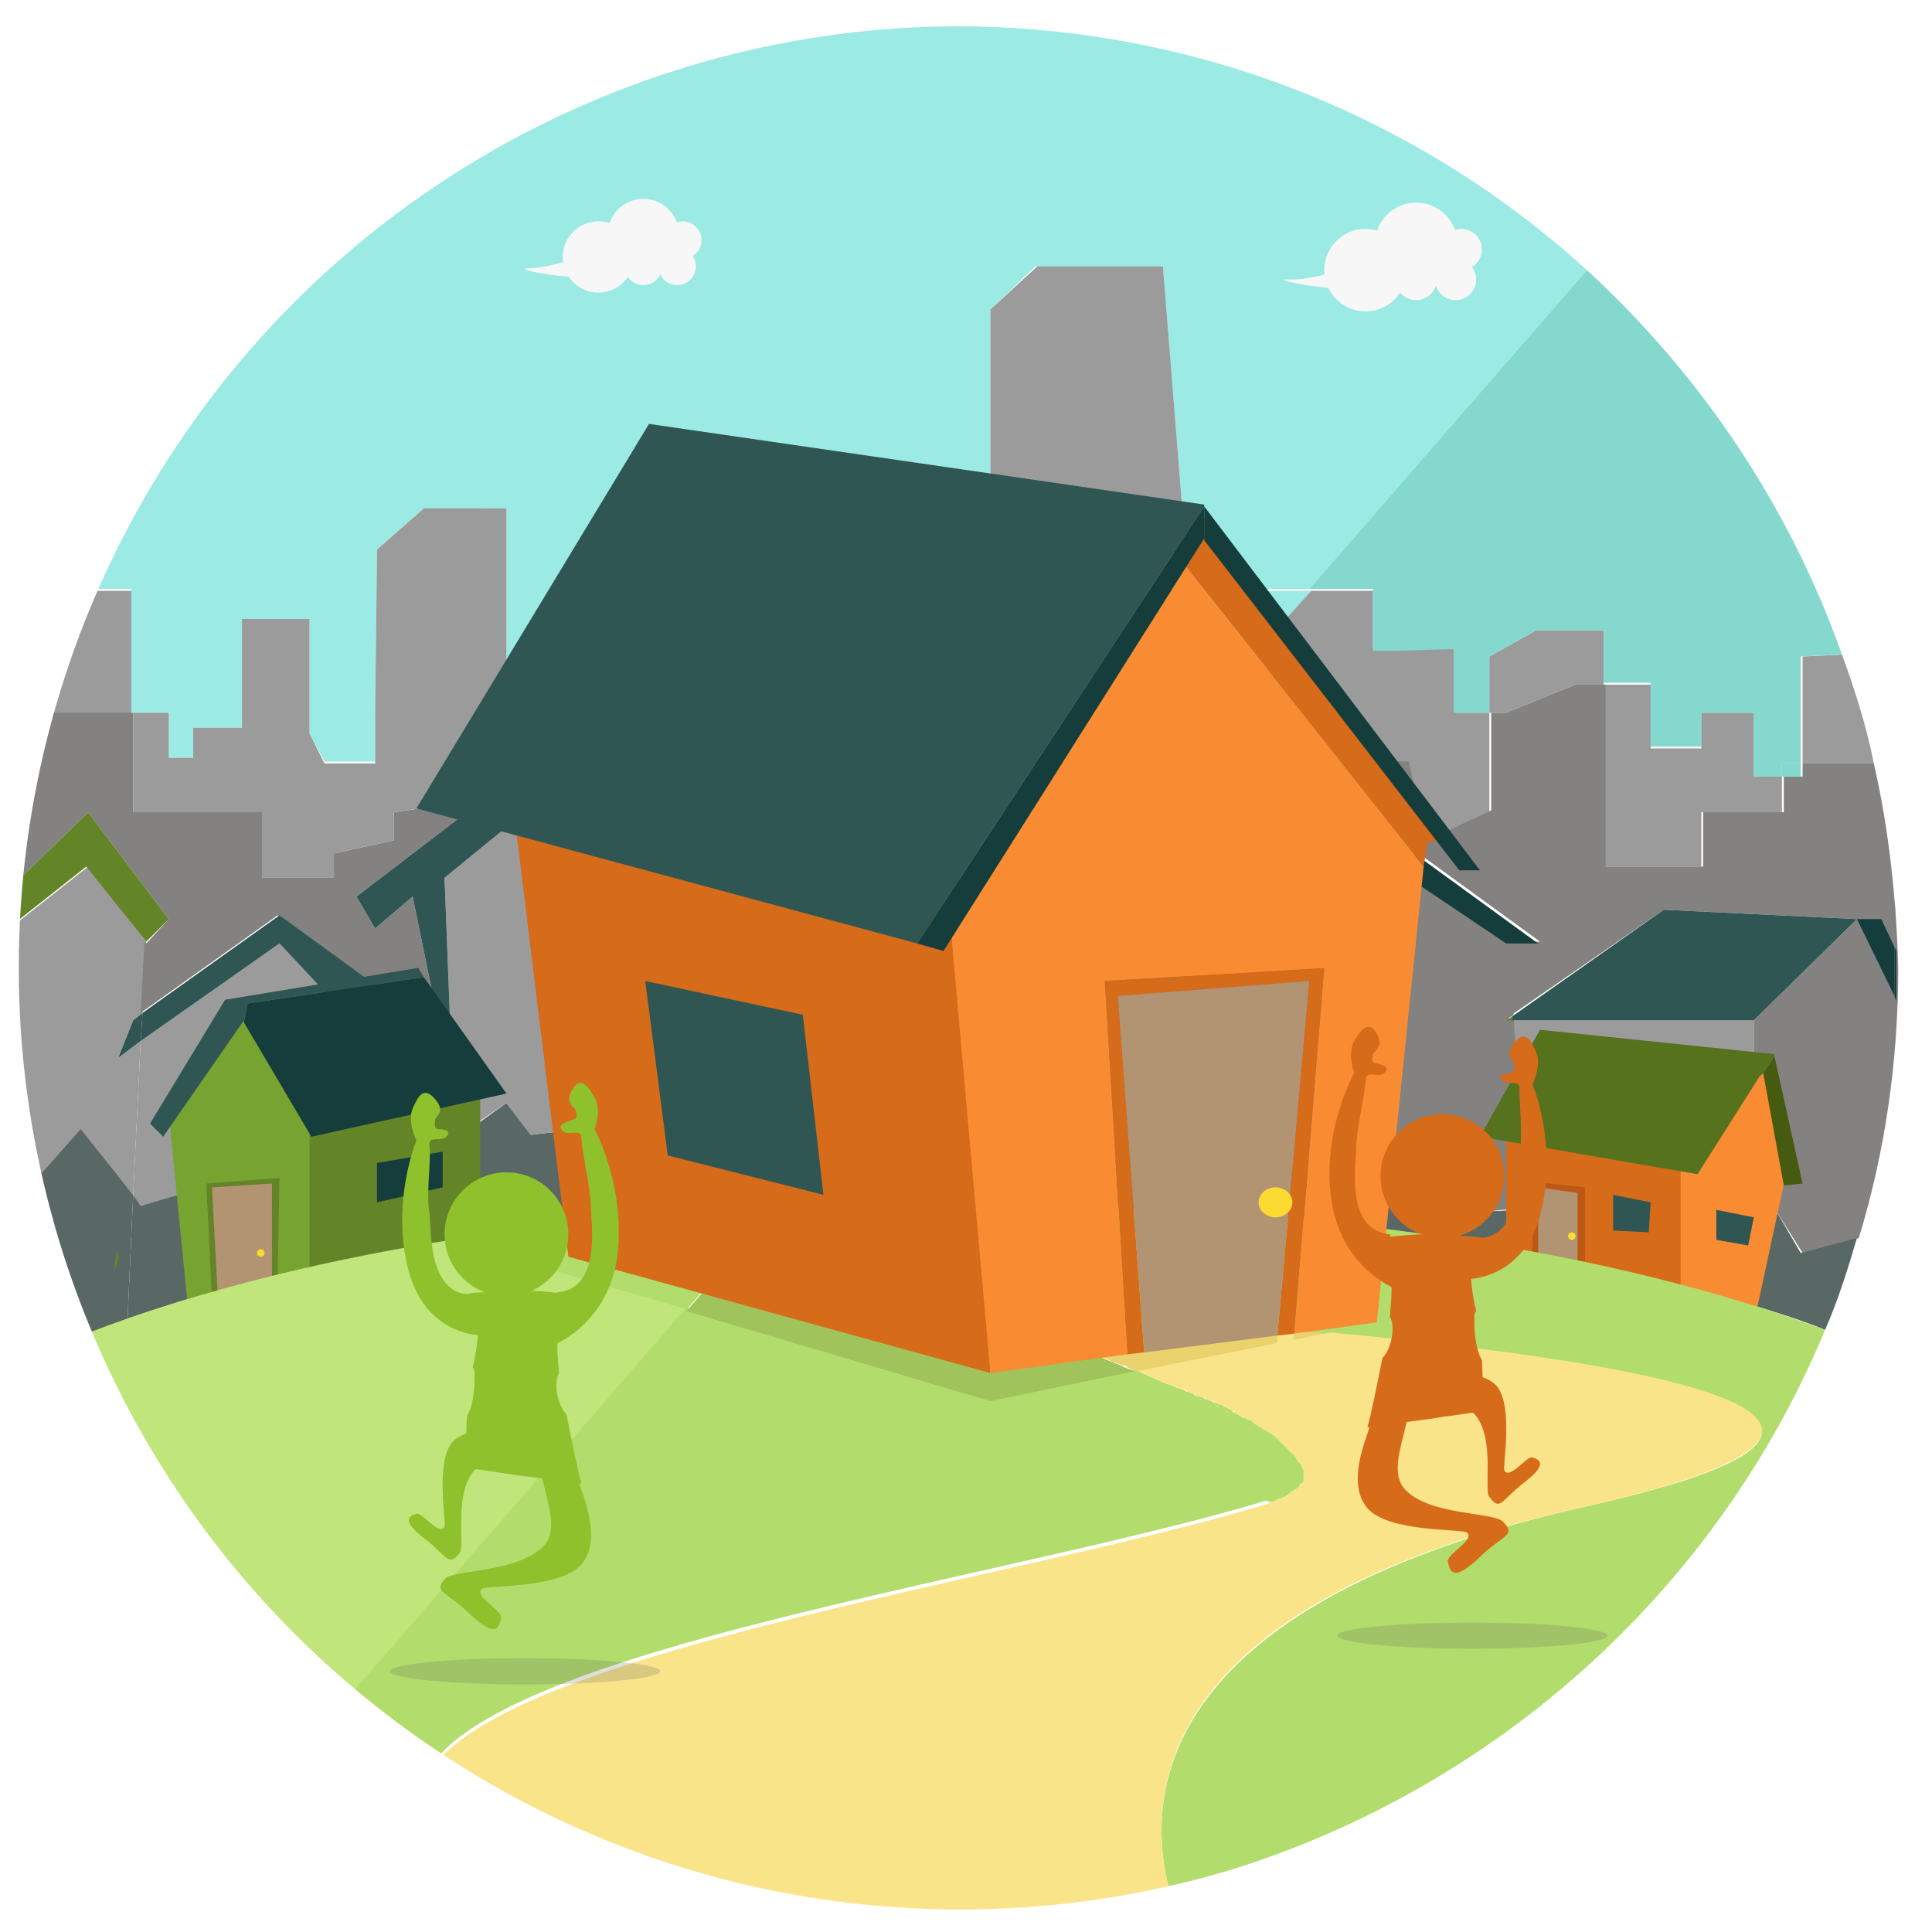 <?xml version="1.0" encoding="utf-8"?>
<!-- Generator: Adobe Illustrator 19.1.0, SVG Export Plug-In . SVG Version: 6.00 Build 0)  -->
<svg version="1.1" id="Layer_1" xmlns:sketch="http://www.bohemiancoding.com/sketch/ns"
	 xmlns="http://www.w3.org/2000/svg" xmlns:xlink="http://www.w3.org/1999/xlink" x="0px" y="0px" viewBox="-20 21 103 103"
	 style="enable-background:new -20 21 103 103;" xml:space="preserve">
<style type="text/css">
	.st0{clip-path:url(#SVGID_2_);}
	.st1{fill:#5A6865;}
	.st2{fill:#B5B5B5;}
	.st3{fill:#9B9B9B;}
	.st4{fill:#9BEAE3;}
	.st5{fill:#848280;}
	.st6{fill:#84D8CE;}
	.st7{fill:#8C9997;}
	.st8{fill:#648428;}
	.st9{fill:#305653;}
	.st10{fill:#143D3C;}
	.st11{clip-path:url(#SVGID_2_);fill:#77A331;}
	.st12{clip-path:url(#SVGID_2_);fill:#648428;}
	.st13{clip-path:url(#SVGID_2_);fill:#B29372;}
	.st14{clip-path:url(#SVGID_2_);fill:#143D3C;}
	.st15{clip-path:url(#SVGID_2_);fill:#C0E57A;}
	.st16{clip-path:url(#SVGID_2_);fill:#D66B1A;}
	.st17{clip-path:url(#SVGID_2_);fill:#F98C32;}
	.st18{clip-path:url(#SVGID_2_);fill:#305653;}
	.st19{fill:none;}
	.st20{fill:#475B10;}
	.st21{fill:#57721D;}
	.st22{clip-path:url(#SVGID_2_);fill:#BC5815;}
	.st23{clip-path:url(#SVGID_2_);fill:#FBDA32;}
	.st24{fill:#B2DD6C;}
	.st25{fill:#F9E48A;}
	.st26{fill:#F7F7F7;}
	.st27{clip-path:url(#SVGID_2_);fill:#F7A669;}
	.st28{clip-path:url(#SVGID_2_);fill:#DBB826;}
	.st29{fill:#A0C45B;}
	.st30{fill:#EAD26C;}
	.st31{fill:#D66B1A;}
	.st32{fill:#F98C32;}
	.st33{fill:#B29372;}
	.st34{fill:#8EC12B;}
	.st35{opacity:0.2;clip-path:url(#SVGID_2_);fill:#5B5B5B;}
</style>
<title>Slice 1</title>
<desc>Created with Sketch.</desc>
<g>
	<defs>
		<circle id="SVGID_1_" cx="31.2" cy="72.6" r="50.2"/>
	</defs>
	<clipPath id="SVGID_2_">
		<use xlink:href="#SVGID_1_"  style="overflow:visible;"/>
	</clipPath>
	<g class="st0">
		<path class="st1" d="M-10.5,84.7l-2,0.5l-0.4-0.5l-0.3,6.6c3.5-1.2,7.6-2.4,12.6-3.4l-0.3-2.5L-10.5,84.7z"/>
		<path class="st1" d="M11.8,81.1l-3.5,0.4L7,79.8l-2.5,1.8l-0.2,0.3L5,86.9c4.8-0.7,10.2-1.3,16.4-1.6l3-3.5L11.8,81.1z"/>
		<path class="st2" d="M1.8,85.6l-2.7-0.2l0.3,2.5c1.7-0.3,3.6-0.7,5.6-1l-0.6-5.2L1.8,85.6z"/>
		<path class="st1" d="M-15.7,81.1l-2.3,2.6c0.7,2.9,1.5,5.7,2.7,8.4c0.7-0.3,1.4-0.5,2.1-0.8l0.3-6.6L-15.7,81.1z"/>
		<path class="st3" d="M-12.9,52.5H-15c-0.9,2.1-1.7,4.3-2.3,6.6h4.4V52.5z"/>
		<polygon class="st4" points="46,52.5 47.2,55.5 49.9,52.5 		"/>
		<path class="st3" d="M-12.9,84.7l0.4-8.2l-1.2,0.9l0.8-2l0.5-0.4l0.2-3.8l-3.1-4l-3.8,3c0,0.8-0.1,1.6-0.1,2.5
			c0,3.8,0.4,7.5,1.2,11.1l2.3-2.6L-12.9,84.7z"/>
		<polygon class="st3" points="-2.2,74.4 -5.1,71.3 -12.5,76.5 -12.9,84.7 -12.5,85.3 -10.5,84.7 -0.8,85.4 -2,74.3 		"/>
		<polygon class="st3" points="9.2,63.3 3.7,67.8 4.1,78.2 3.9,77.5 4.4,81.8 4.5,81.5 7,79.8 8.3,81.5 11.8,81.1 24.4,81.9 
			41.8,61.8 9.2,63.2 		"/>
		<path class="st5" d="M-11,70l-1.2,1.3l-0.1-0.1l-0.2,3.8l7.3-5.2L0,73.5L-2,74.3l1.2,11.1l2.7,0.2l2.5-3.8l-0.5-4.3l-0.2-0.4
			L2,68.8l-2,1.7L-1,68.8l6.8-5.2L1,64.3v1.5l-3.2,0.7v1.3H-6v-3.5h-6.9V59h-4.4c-0.8,2.9-1.4,5.8-1.7,8.9l3.7-3.6L-11,70z"/>
		<path class="st4" d="M-12.9,59h1.9v2.4h1.3v-1.6h2.6v-2.4V54h3.6v6.1l0.8,1.5H0V59l0.1-8.7l2.5-2.2H7v13.6l1.4-0.1l0.8-0.6v0.6
			l6.9-0.6l14.1-9.1l2.6-3.7V37.5l2.4-2.3H42L43.5,54l2.7,2.6l1-1.2l-1.2-3h3.8l14.8-17c-8.9-8.1-20.7-13-33.7-13
			c-20.5,0-38.2,12.3-46,30h2.1V59z"/>
		<polygon class="st3" points="7,61.7 7,48.1 2.6,48.1 0.1,50.3 0,59 0,61.7 -2.7,61.7 -3.5,60.1 -3.5,54 -7.1,54 -7.1,57.5 
			-7.1,59.8 -9.7,59.8 -9.7,61.4 -11,61.4 -11,59 -12.9,59 -12.9,64.3 -6,64.3 -6,67.8 -2.2,67.8 -2.2,66.5 1,65.8 1,64.3 5.8,63.6 
			8.4,61.5 		"/>
		<polygon class="st3" points="43.5,54 42,35.2 35.3,35.2 32.8,37.5 32.8,48.1 30.2,51.8 16.1,60.9 9.2,61.5 9.2,63.2 41.8,61.8 
			46.2,56.7 		"/>
		<polygon class="st3" points="61.9,54.6 59.4,56 59.4,59 60.3,59 64,57.5 65.5,57.5 65.5,54.6 		"/>
		<polygon class="st6" points="47.2,55.5 46.2,56.7 48.6,59 		"/>
		<polygon class="st3" points="57.6,55.5 54.4,55.6 53.2,55.6 53.2,52.5 49.9,52.5 47.2,55.5 48.6,59 46.2,56.7 41.8,61.8 
			50.5,61.4 55.1,61.7 56.1,65.9 59.4,64.3 59.4,59 57.6,59 		"/>
		<path class="st3" d="M76.1,61.7h3.8c-0.4-2-1-3.9-1.7-5.8L76.1,56V61.7z"/>
		<path class="st6" d="M53.2,52.5v3.2h1.2l3.1-0.1V59h1.9v-3l2.5-1.4h3.6v2.8H68v3.4h2.7V59h2.8v3.4H75v-0.7h1V56l2.2-0.1
			c-2.8-7.9-7.5-14.9-13.6-20.5l-14.8,17H53.2z"/>
		<polygon class="st3" points="73.5,59 70.7,59 70.7,60.9 68,60.9 68,57.5 65.5,57.5 65.5,67.2 70.7,67.2 70.7,64.3 75,64.3 
			75,62.4 73.5,62.4 		"/>
		<polygon class="st3" points="72.5,87.9 73.5,86.6 73.5,75.4 60.6,75.4 61.2,85.4 62,85.4 		"/>
		<path class="st5" d="M79.9,61.7h-3.8v0.7h-1v1.9h-4.3v2.9h-5.2v-9.7H64L60.3,59h-0.8v5.2l-3.4,1.6l-1-4.2l-4.6-0.2l-8.8,0.4
			L24.4,81.9l24.7,1.5l3.6,0.4l3.7-1.1l2.6,2.9l2.3-0.2l-0.6-10.1h-0.3l0.3-0.2l-0.2-3.9h-0.1l-5.2-3.5l0.3-1.3l6.6,4.8h-1.7
			l0.2,3.9l8.1-5.6L79,70l-5.5,5.4v11.2l1.1-1.2l1.5,2.4l3-0.8c1.4-4.6,2.1-9.4,2.1-14.4C81.1,68.9,80.7,65.2,79.9,61.7z"/>
		<rect x="75" y="61.7" class="st6" width="1" height="0.7"/>
		<path class="st7" d="M72.5,87.9L62,85.4l-0.8,0.1l0.1,2.2c4.7,0.9,8.7,1.9,12.2,3v-4L72.5,87.9z"/>
		<path class="st1" d="M74.6,85.4l-1.1,1.2v4c1.3,0.4,2.6,0.8,3.8,1.3c0.7-1.6,1.2-3.2,1.7-4.9l-3,0.8L74.6,85.4z"/>
		<path class="st1" d="M58.9,85.6l-2.6-2.9l-3.7,1.1l-3.6-0.4l-24.7-1.5l-3,3.5c3-0.1,6.2-0.2,9.6-0.2c12.3,0,22.3,1,30.4,2.5
			l-0.1-2.2L58.9,85.6z"/>
		<path class="st8" d="M-21.1,70l0.5,1.3l1.5-1.1c0-0.8,0.1-1.5,0.2-2.3L-21.1,70z"/>
		<path class="st8" d="M-12.2,71.2l0.1-1.4L-12.2,71.2L-12.2,71.2L-11,70l-4.3-5.7l-3.7,3.6c-0.1,0.7-0.1,1.5-0.2,2.3l3.8-3
			L-12.2,71.2z"/>
		<polygon class="st9" points="-12.9,75.4 -13.7,77.4 -12.5,76.5 -12.4,75 		"/>
		<polygon class="st9" points="-2.2,74.4 -2,74.3 -2.2,73.3 -2,74.3 0,73.5 -5.1,69.8 -12.4,75 -12.5,76.5 -5.1,71.3 		"/>
		<polygon class="st9" points="3.7,67.8 9.2,63.3 9.2,63.2 7.4,63.3 5.8,63.6 -1,68.8 0,70.5 2,68.8 3.7,77.1 3.9,77.5 2.6,67.4 
			3.9,77.5 4.1,78.2 		"/>
		<polygon class="st8" points="9.2,60.9 8.4,61.5 9.2,61.5 		"/>
		<polygon class="st8" points="9.2,63.2 9.2,61.5 8.4,61.5 5.8,63.6 7.4,63.3 		"/>
		<polygon class="st10" points="55.4,66.5 55.1,67.8 60.3,71.3 60.3,71.3 60.3,70 60.3,71.3 62,71.3 		"/>
		<polygon class="st9" points="73.5,71.9 73.5,75.4 79,70 68.7,69.5 60.6,75.2 60.6,75.4 73.5,75.4 		"/>
		<polygon class="st8" points="60.3,75.4 60.6,75.4 60.6,75.2 		"/>
	</g>
	<g class="st0">
		<g>
			<path class="st8" d="M-13.8,87.7c0,0.3-0.1,0.6-0.1,1C-13.7,88.4-13.6,87.9-13.8,87.7z"/>
		</g>
	</g>
	<polygon class="st11" points="-11,80.4 -10,90.5 -2.7,90.5 -2.7,79.3 -7,75.4 	"/>
	<polygon class="st12" points="-8.7,90.2 -9,84.1 -5.1,83.8 -5.2,89.2 	"/>
	<polygon class="st12" points="-3.5,90.5 5.6,87.7 5.6,79.1 -3.5,80.9 	"/>
	<polygon class="st13" points="-8.4,89.9 -8.7,84.3 -5.5,84.1 -5.5,89.2 	"/>
	<polygon class="st14" points="0.1,83 0.1,85.1 3.6,84.3 3.6,82.4 	"/>
	<path class="st15" d="M-1.1,111.3l22.4-25.9c-17.2,0.8-28.9,3.7-36.7,6.7C-12.2,99.6-7.2,106.2-1.1,111.3z"/>
	<polygon class="st16" points="60.3,81.5 60.3,87.9 70.1,90.1 70.7,81.1 	"/>
	<polygon class="st17" points="75.3,83.2 73.6,91.1 69.6,90 69.6,82.4 74,78.2 	"/>
	<polygon class="st18" points="66,84.7 66,86.6 67.9,86.7 68,85.1 	"/>
	<g class="st0">
		<polygon class="st19" points="74,78.2 73.8,78.4 74,78.2 		"/>
		<polygon class="st20" points="75.1,84.2 76.1,84.1 74.6,77.3 74,78.2 		"/>
		<polygon class="st21" points="74,78.2 74.6,77.3 74.6,77.2 62.1,75.9 58.9,81.6 70.5,83.6 73.8,78.4 73.8,78.4 73.8,78.4 74,78.2 
					"/>
	</g>
	<polyline class="st22" points="61.7,87.9 61.7,84 64.5,84.3 64.5,88.7 	"/>
	<polyline class="st13" points="62,87.9 62,84.3 64.1,84.6 64.1,89.2 	"/>
	<ellipse class="st23" cx="63.8" cy="86.9" rx="0.2" ry="0.2"/>
	<g class="st0">
		<path class="st24" d="M77.3,91.9c-9.4-3.5-24.2-6.7-46.4-6.7c-3.4,0-6.6,0.1-9.6,0.2l-2.2,2.6c0.2,0,0.5,0.1,0.8,0.2l17.1,3
			c0,0,59.3,3,27.6,10.1c-22.7,5.1-23.6,15.1-22.3,20.3C58.2,117.8,71.2,106.6,77.3,91.9z"/>
		<path class="st25" d="M17.7,87.7l1.5,0.3l0,0C18.2,87.8,17.7,87.7,17.7,87.7z"/>
		<path class="st25" d="M19.1,87.9L19.1,87.9l0.8,0.2C19.7,88,19.4,88,19.1,87.9z"/>
	</g>
	<g class="st0">
		<g>
			<circle class="st26" cx="11.9" cy="34.7" r="1.9"/>
			<circle class="st26" cx="16.4" cy="33.8" r="1"/>
			<circle class="st26" cx="16.1" cy="35.2" r="1"/>
			<circle class="st26" cx="14.3" cy="35.2" r="1"/>
			<circle class="st26" cx="14.3" cy="33.5" r="1.9"/>
		</g>
		<path class="st26" d="M12.9,34c0,0-3.2,1.3-4.7,1.3s5.3,1.4,6.7-0.5S12.9,34,12.9,34z"/>
	</g>
	<g class="st0">
		<g>
			<circle class="st26" cx="52.8" cy="35.4" r="2.2"/>
			<circle class="st26" cx="57.9" cy="34.3" r="1.1"/>
			<circle class="st26" cx="57.6" cy="35.9" r="1.1"/>
			<circle class="st26" cx="55.5" cy="35.9" r="1.1"/>
			<circle class="st26" cx="55.5" cy="34" r="2.2"/>
		</g>
		<path class="st26" d="M54,34.5c0,0-3.6,1.5-5.3,1.4c-1.7-0.1,6,1.6,7.6-0.6S54,34.5,54,34.5z"/>
	</g>
	<polygon class="st27" points="38.1,72.6 38.1,73.3 52.1,72.6 52.1,71.9 	"/>
	<polygon class="st17" points="15.2,82.4 23.9,84.7 23.9,86.3 15.2,83.4 	"/>
	<ellipse class="st28" cx="48.1" cy="84.8" rx="0.7" ry="0.8"/>
	<g class="st0">
		<path class="st19" d="M47.6,97.4c0.1,0.1,0.2,0.1,0.3,0.2C47.8,97.5,47.7,97.5,47.6,97.4z"/>
		<path class="st19" d="M48.3,97.9c0.1,0.1,0.1,0.1,0.2,0.2C48.5,98,48.4,98,48.3,97.9z"/>
		<path class="st19" d="M48.7,98.2c0.1,0.1,0.1,0.1,0.2,0.2C48.8,98.3,48.7,98.2,48.7,98.2z"/>
		<path class="st19" d="M49.5,100c0,0,0,0.1-0.1,0.1C49.4,100.1,49.5,100,49.5,100z"/>
		<path class="st19" d="M49.6,99.5c0,0.1,0,0.1,0,0.2C49.6,99.6,49.6,99.5,49.6,99.5z"/>
		<path class="st19" d="M47.1,97.1c0.1,0.1,0.2,0.1,0.3,0.2C47.3,97.3,47.2,97.2,47.1,97.1z"/>
		<path class="st19" d="M49.6,99.7c0,0,0,0.1,0,0.1C49.5,99.8,49.6,99.8,49.6,99.7z"/>
		<path class="st19" d="M49.5,99.2c0,0.1,0.1,0.1,0.1,0.2C49.6,99.3,49.5,99.3,49.5,99.2z"/>
		<path class="st19" d="M49.2,98.7c0,0.1,0.1,0.1,0.1,0.2C49.3,98.8,49.2,98.7,49.2,98.7z"/>
		<path class="st19" d="M49.4,98.9c0.1,0.1,0.1,0.2,0.1,0.2C49.5,99.1,49.4,99,49.4,98.9z"/>
		<path class="st19" d="M48,97.7c0.1,0.1,0.1,0.1,0.2,0.2C48.1,97.8,48.1,97.7,48,97.7z"/>
		<path class="st19" d="M43.4,95.3c0.1,0,0.2,0.1,0.3,0.1C43.6,95.4,43.5,95.3,43.4,95.3z"/>
		<path class="st19" d="M46.6,96.8c0.1,0.1,0.3,0.1,0.4,0.2C46.9,97,46.7,96.9,46.6,96.8z"/>
		<path class="st19" d="M42.8,95c0.1,0,0.2,0.1,0.3,0.1C43,95.1,42.9,95.1,42.8,95z"/>
		<path class="st19" d="M42.3,94.8c0.1,0,0.2,0.1,0.3,0.1C42.5,94.9,42.4,94.9,42.3,94.8z"/>
		<path class="st19" d="M41.8,94.6c0.1,0,0.1,0.1,0.2,0.1C42,94.7,41.9,94.6,41.8,94.6z"/>
		<path class="st19" d="M43.9,95.5c0.1,0,0.2,0.1,0.3,0.1C44.2,95.6,44,95.6,43.9,95.5z"/>
		<path class="st19" d="M45.5,96.3c0.1,0.1,0.2,0.1,0.4,0.2C45.8,96.4,45.7,96.3,45.5,96.3z"/>
		<path class="st19" d="M46,96.5c0.2,0.1,0.3,0.2,0.5,0.3C46.4,96.7,46.2,96.6,46,96.5z"/>
		<path class="st19" d="M44.5,95.8c0.1,0,0.2,0.1,0.3,0.1C44.7,95.9,44.6,95.8,44.5,95.8z"/>
		<path class="st19" d="M45,96c0.1,0,0.2,0.1,0.3,0.1C45.2,96.1,45.1,96.1,45,96z"/>
		<path class="st19" d="M48.9,98.4c0.1,0.1,0.1,0.1,0.2,0.2C49.1,98.5,49,98.5,48.9,98.4z"/>
		<path class="st19" d="M49.1,100.4c0,0-0.1,0.1-0.2,0.1C49,100.5,49.1,100.4,49.1,100.4z"/>
		<path class="st19" d="M49.3,100.2c0,0-0.1,0.1-0.1,0.1C49.3,100.3,49.3,100.2,49.3,100.2z"/>
		<path class="st19" d="M48.8,100.6c-0.1,0-0.1,0.1-0.2,0.1C48.7,100.7,48.8,100.6,48.8,100.6z"/>
		<path class="st19" d="M48,101c-0.2,0.1-0.3,0.1-0.5,0.2C47.7,101.1,47.9,101.1,48,101z"/>
		<path class="st19" d="M48.5,100.8c-0.1,0-0.2,0.1-0.3,0.1C48.3,100.9,48.4,100.8,48.5,100.8z"/>
		<path class="st24" d="M48,101c0.1,0,0.1,0,0.2-0.1c0.1,0,0.2-0.1,0.3-0.1c0.1,0,0.1-0.1,0.1-0.1c0.1,0,0.2-0.1,0.2-0.1
			c0,0,0.1-0.1,0.1-0.1c0.1,0,0.1-0.1,0.2-0.1c0,0,0.1-0.1,0.1-0.1c0,0,0.1-0.1,0.1-0.1c0,0,0-0.1,0.1-0.1c0,0,0.1-0.1,0.1-0.1
			c0,0,0-0.1,0-0.1c0,0,0-0.1,0-0.1c0,0,0-0.1,0-0.1c0-0.1,0-0.1,0-0.2c0,0,0-0.1,0-0.1c0-0.1,0-0.1-0.1-0.2c0,0,0,0,0,0
			c0-0.1-0.1-0.2-0.1-0.2c0,0,0,0-0.1-0.1c0-0.1-0.1-0.1-0.1-0.2c0,0-0.1-0.1-0.1-0.1c0-0.1-0.1-0.1-0.2-0.2c0,0-0.1-0.1-0.1-0.1
			c-0.1-0.1-0.1-0.1-0.2-0.2c0,0-0.1-0.1-0.1-0.1c-0.1-0.1-0.1-0.1-0.2-0.2c0,0-0.1-0.1-0.1-0.1c-0.1-0.1-0.1-0.1-0.2-0.2
			c-0.1,0-0.1-0.1-0.2-0.1c-0.1-0.1-0.2-0.1-0.3-0.2c-0.1,0-0.1-0.1-0.2-0.1c-0.1-0.1-0.2-0.1-0.3-0.2c0,0-0.1-0.1-0.1-0.1
			c-0.1-0.1-0.3-0.1-0.4-0.2c0,0-0.1,0-0.1,0c-0.2-0.1-0.3-0.2-0.5-0.3c0,0-0.1,0-0.1-0.1c-0.1-0.1-0.2-0.1-0.4-0.2
			c-0.1,0-0.1-0.1-0.2-0.1c-0.1,0-0.2-0.1-0.3-0.1c-0.1,0-0.2-0.1-0.2-0.1c-0.1,0-0.2-0.1-0.3-0.1c-0.1,0-0.1-0.1-0.2-0.1
			c-0.1,0-0.2-0.1-0.3-0.1c-0.1,0-0.2-0.1-0.2-0.1c-0.1,0-0.2-0.1-0.3-0.1c-0.1,0-0.2-0.1-0.2-0.1c-0.1,0-0.2-0.1-0.3-0.1
			c-0.1,0-0.2-0.1-0.2-0.1c-0.1,0-0.2-0.1-0.3-0.1c-0.1,0-0.2-0.1-0.3-0.1c-0.1,0-0.1-0.1-0.2-0.1c-0.5-0.2-0.9-0.4-1.3-0.6
			l-7.7,1.5l-16.2-4.8l-17.7,20.4c1.5,1.2,3,2.3,4.6,3.4c5.6-6,30.7-9.5,44-13.5C47.7,101.1,47.9,101.1,48,101z"/>
		<path class="st25" d="M50.5,92l-10,2c0.4,0.2,0.9,0.4,1.3,0.6c0.1,0,0.1,0.1,0.2,0.1c0.1,0,0.2,0.1,0.3,0.1c0.1,0,0.2,0.1,0.3,0.1
			c0.1,0,0.2,0.1,0.2,0.1c0.1,0,0.2,0.1,0.3,0.1c0.1,0,0.2,0.1,0.2,0.1c0.1,0,0.2,0.1,0.3,0.1c0.1,0,0.2,0.1,0.2,0.1
			c0.1,0,0.2,0.1,0.3,0.1c0.1,0,0.2,0.1,0.2,0.1c0.1,0,0.2,0.1,0.3,0.1c0.1,0,0.2,0.1,0.2,0.1c0.1,0,0.2,0.1,0.3,0.1
			c0.1,0,0.1,0.1,0.2,0.1c0.1,0.1,0.2,0.1,0.4,0.2c0,0,0.1,0,0.1,0.1c0.2,0.1,0.3,0.2,0.5,0.3c0,0,0.1,0,0.1,0
			c0.1,0.1,0.3,0.1,0.4,0.2c0.1,0,0.1,0.1,0.1,0.1c0.1,0.1,0.2,0.1,0.3,0.2c0.1,0,0.1,0.1,0.2,0.1c0.1,0.1,0.2,0.1,0.3,0.2
			c0.1,0,0.1,0.1,0.2,0.1c0.1,0.1,0.1,0.1,0.2,0.2c0,0,0.1,0.1,0.1,0.1c0.1,0.1,0.1,0.1,0.2,0.2c0,0,0.1,0.1,0.1,0.1
			c0.1,0.1,0.1,0.1,0.2,0.2c0,0,0.1,0.1,0.1,0.1c0.1,0.1,0.1,0.1,0.2,0.2c0,0,0.1,0.1,0.1,0.1c0,0.1,0.1,0.1,0.1,0.2
			c0,0,0,0,0.1,0.1c0.1,0.1,0.1,0.2,0.1,0.2c0,0,0,0,0,0c0,0.1,0.1,0.1,0.1,0.2c0,0,0,0.1,0,0.1c0,0.1,0,0.1,0,0.2c0,0,0,0.1,0,0.1
			c0,0,0,0.1,0,0.1c0,0,0,0.1,0,0.1c0,0,0,0.1-0.1,0.1c0,0,0,0.1-0.1,0.1c0,0-0.1,0.1-0.1,0.1c0,0-0.1,0.1-0.1,0.1
			c0,0-0.1,0.1-0.2,0.1c0,0-0.1,0.1-0.1,0.1c-0.1,0-0.1,0.1-0.2,0.1c0,0-0.1,0.1-0.1,0.1c-0.1,0-0.2,0.1-0.3,0.1
			c-0.1,0-0.1,0-0.2,0.1c-0.2,0.1-0.3,0.1-0.5,0.2c-13.3,4-38.3,7.5-44,13.5c7.9,5.1,17.3,8.2,27.4,8.2c3.9,0,7.8-0.5,11.4-1.3
			c-1.3-5.3-0.4-15.3,22.3-20.3C86.1,96.4,65.8,93.4,50.5,92z"/>
		<path class="st25" d="M45.9,96.5c0,0,0.1,0,0.1,0.1C46,96.5,45.9,96.5,45.9,96.5z"/>
		<path class="st25" d="M47,97.1c0.1,0,0.1,0.1,0.1,0.1C47.1,97.1,47,97.1,47,97.1z"/>
		<path class="st25" d="M46.5,96.8C46.6,96.8,46.6,96.8,46.5,96.8C46.6,96.8,46.6,96.8,46.5,96.8z"/>
		<path class="st25" d="M47.4,97.3c0.1,0,0.1,0.1,0.2,0.1C47.5,97.4,47.5,97.3,47.4,97.3z"/>
		<path class="st25" d="M45.3,96.2c0.1,0,0.1,0.1,0.2,0.1C45.5,96.3,45.4,96.2,45.3,96.2z"/>
		<path class="st25" d="M41.8,94.6c-0.5-0.2-0.9-0.4-1.3-0.6l0,0C40.9,94.2,41.4,94.4,41.8,94.6z"/>
		<path class="st25" d="M44.8,95.9c0.1,0,0.2,0.1,0.2,0.1C44.9,96,44.9,96,44.8,95.9z"/>
		<path class="st25" d="M43.1,95.2c0.1,0,0.2,0.1,0.2,0.1C43.3,95.3,43.2,95.2,43.1,95.2z"/>
		<path class="st25" d="M42,94.7c0.1,0,0.2,0.1,0.3,0.1C42.2,94.8,42.1,94.7,42,94.7z"/>
		<path class="st25" d="M42.6,94.9c0.1,0,0.2,0.1,0.2,0.1C42.8,95,42.7,95,42.6,94.9z"/>
		<path class="st25" d="M43.7,95.4c0.1,0,0.2,0.1,0.2,0.1C43.9,95.5,43.8,95.5,43.7,95.4z"/>
		<path class="st25" d="M44.3,95.7c0.1,0,0.2,0.1,0.2,0.1C44.4,95.7,44.3,95.7,44.3,95.7z"/>
		<path class="st25" d="M49.3,98.9C49.3,98.9,49.3,98.9,49.3,98.9C49.3,98.9,49.3,98.9,49.3,98.9z"/>
		<path class="st25" d="M49,100.5c0,0-0.1,0.1-0.1,0.1C48.9,100.6,48.9,100.6,49,100.5z"/>
		<path class="st25" d="M49.1,98.6C49.1,98.6,49.2,98.7,49.1,98.6C49.2,98.7,49.1,98.6,49.1,98.6z"/>
		<path class="st25" d="M48.8,98.3c0,0,0.1,0.1,0.1,0.1C48.9,98.4,48.9,98.4,48.8,98.3z"/>
		<path class="st25" d="M49.5,99.9C49.5,99.9,49.5,99.9,49.5,99.9C49.5,99.9,49.5,99.9,49.5,99.9z"/>
		<path class="st25" d="M49.6,99.4C49.6,99.4,49.6,99.5,49.6,99.4C49.6,99.5,49.6,99.4,49.6,99.4z"/>
		<path class="st25" d="M49.5,99.2C49.5,99.2,49.5,99.2,49.5,99.2C49.5,99.2,49.5,99.2,49.5,99.2z"/>
		<path class="st25" d="M49.2,100.3C49.2,100.3,49.2,100.4,49.2,100.3C49.2,100.4,49.2,100.3,49.2,100.3z"/>
		<path class="st25" d="M48.5,98.1c0,0,0.1,0.1,0.1,0.1C48.6,98.2,48.6,98.1,48.5,98.1z"/>
		<path class="st25" d="M49.6,99.6C49.6,99.7,49.6,99.7,49.6,99.6C49.6,99.7,49.6,99.7,49.6,99.6z"/>
		<path class="st25" d="M47.8,97.6c0.1,0,0.1,0.1,0.2,0.1C47.9,97.6,47.9,97.6,47.8,97.6z"/>
		<path class="st25" d="M48.2,97.8c0,0,0.1,0.1,0.1,0.1C48.3,97.9,48.3,97.9,48.2,97.8z"/>
		<path class="st25" d="M49.4,100.1C49.4,100.1,49.4,100.2,49.4,100.1C49.4,100.2,49.4,100.1,49.4,100.1z"/>
		<path class="st25" d="M48.2,100.9c-0.1,0-0.1,0-0.2,0.1C48.1,101,48.1,101,48.2,100.9z"/>
		<path class="st25" d="M48.6,100.7c0,0-0.1,0.1-0.1,0.1C48.5,100.8,48.6,100.8,48.6,100.7z"/>
		<path class="st26" d="M39.6,93.7c-0.2-0.1-0.5-0.2-0.7-0.3C39.1,93.5,39.4,93.6,39.6,93.7z"/>
		<path class="st26" d="M40,93.9c-0.1,0-0.1,0-0.2-0.1C39.9,93.8,40,93.9,40,93.9z"/>
		<path class="st24" d="M20,88.1l17.1,3c0,0,6.2,0.3,13.5,1l2.9-0.6l-41.7-5.2L7,88l9.6,2.8l2.5-2.9L20,88.1z"/>
		<path class="st29" d="M40.5,94.1c-0.2-0.1-0.3-0.1-0.5-0.2c-0.1,0-0.1,0-0.2-0.1c-0.1,0-0.2-0.1-0.3-0.1c-0.2-0.1-0.5-0.2-0.7-0.3
			c-6.7-2.8-15-4.6-18.9-5.3l-0.8-0.1l-2.5,2.9l16.2,4.8L40.5,94.1z"/>
		<path class="st30" d="M20,88.1c3.9,0.7,12.2,2.5,18.9,5.3c0.2,0.1,0.4,0.2,0.7,0.3c0.1,0,0.2,0.1,0.3,0.1c0.1,0,0.1,0,0.2,0.1
			c0.1,0.1,0.3,0.1,0.5,0.2l10-2c-7.3-0.7-13.5-1-13.5-1L20,88.1z"/>
		<path class="st26" d="M40.5,94.1L40.5,94.1c-0.2-0.1-0.3-0.1-0.5-0.2C40.2,93.9,40.3,94,40.5,94.1z"/>
		<path class="st26" d="M39.9,93.8c-0.1,0-0.2-0.1-0.3-0.1C39.7,93.7,39.8,93.8,39.9,93.8z"/>
	</g>
	<g class="st0">
		<polygon class="st31" points="7.4,64.3 10.3,88 32.8,94.2 32.8,94.2 31,67.9 		"/>
		<polygon class="st9" points="15.6,82.6 23.9,84.7 22.8,75.1 14.4,73.3 		"/>
		<g>
			<polygon class="st25" points="48,93.7 48.1,93 43.6,93.7 			"/>
			<polygon class="st31" points="56.1,65.9 56.7,65.8 43.8,48.1 42.5,50.3 55.9,67.2 			"/>
			<polygon class="st32" points="42.5,50.3 31,69.6 30.6,69.5 32.8,94.2 40.1,93.2 38.9,73.3 50.6,72.6 49,92.1 53.4,91.5 
				55.9,67.2 			"/>
			<polygon class="st25" points="48.1,93 48.9,92.8 49,92.1 48.1,92.2 			"/>
			<polygon class="st31" points="38.9,73.3 40.1,93.2 41,93.1 39.6,74.1 49.8,73.3 48.1,92.2 49,92.1 50.6,72.6 			"/>
			<polygon class="st33" points="39.6,74.1 41,93.1 48.1,92.2 49.8,73.3 			"/>
		</g>
		<polygon class="st10" points="58.9,67.4 44.2,48 44.2,49.8 57.8,67.4 		"/>
		<g>
			<polygon class="st10" points="28.9,71.3 30.3,71.7 44.2,49.7 44.2,48 			"/>
			<polygon class="st9" points="44.2,47.9 14.6,43.6 2.2,64.1 28.9,71.3 44.2,48 			"/>
		</g>
	</g>
	<ellipse class="st23" cx="48" cy="85.1" rx="0.9" ry="0.8"/>
	<ellipse class="st23" cx="-6.1" cy="87.8" rx="0.2" ry="0.2"/>
	<g class="st0">
		<polygon class="st9" points="2.6,73.1 2.3,72.6 -8,74.3 -12,80.9 -11.3,81.6 -7,75.4 -7,75.5 -6.8,74.5 		"/>
		<polygon class="st10" points="7,79.3 2.6,73.1 -6.8,74.5 -7,75.5 -3.4,81.6 		"/>
	</g>
	<polygon class="st18" points="71.5,85.5 71.5,87.1 73.2,87.4 73.5,85.9 	"/>
	<g class="st0">
		<path class="st19" d="M58,94.7c-0.1,0.1-0.1,0.2-0.1,0.6c0,0.6,0.1,1.6,0.4,2c0-0.9-0.1-1.8-0.2-2C58.1,95.3,58,95,58,94.7z"/>
		<path class="st19" d="M57.8,92.4c-0.3,0.2,0,1.5,0.2,2.4c0.1-0.1,0.4-0.1,1-0.5c0.7-0.4,0-1.3-0.5-1.7l-0.1,0.6l0.1-0.6
			C58.1,92.4,57.9,92.3,57.8,92.4z"/>
	</g>
	<g class="st0">
		<circle class="st34" cx="7" cy="86.8" r="3.3"/>
		<path class="st34" d="M5.9,92.2c0,0-3.1,0.2-4.1-3.4s0.4-7,0.4-7s-0.5-1-0.2-1.7s0.6-1.2,1.2-0.5s0,0.9,0,1.1
			c0,0.2-0.1,0.5,0.2,0.5s0.7,0.1,0.4,0.4s-1-0.1-0.9,0.5s-0.2,2.7,0,3.6c0.1,0.9-0.1,4.5,2.4,4.3"/>
		<path class="st34" d="M9.3,92.8c0,0,3-1,3.6-4.7c0.5-3.8-1.2-6.9-1.2-6.9s0.4-1,0-1.7s-0.8-1.1-1.2-0.4c-0.4,0.7,0.1,0.9,0.2,1.1
			c0,0.2,0.2,0.4-0.2,0.5C10,80.9,9.7,81,10,81.3s1-0.2,1,0.4s0.5,2.7,0.5,3.6c0,0.9,0.6,4.4-1.8,4.6"/>
		<g>
			<path class="st34" d="M8,99.7l-1.4-0.2C6.8,99.4,7.2,99.5,8,99.7z"/>
			<path class="st34" d="M9,103.4c1.2-1.3-0.9-4.2,0.1-5.1L11,100c0,0-0.1,0-0.1,0c-0.2,0,1.4,2.9,0.1,4.4c-1.1,1.3-5,1.1-5.3,1.3
				c-0.5,0.4,1.2,1.2,1,1.6c-0.1,0.4-0.2,1.1-1.6-0.2c-1.3-1.3-2.1-1.2-1.3-2C4.4,104.7,7.7,104.8,9,103.4z"/>
			<path class="st34" d="M5.2,99.5c0.9-1.2,3.6,0.2,4.2-0.7l-1.6-1.4c0,0,0,0.1,0,0.1c0.1,0.1-2.6-0.8-3.7,0.4
				c-0.9,1.1-0.3,4.3-0.4,4.5c-0.3,0.5-1.2-0.8-1.5-0.7c-0.3,0.1-0.9,0.3,0.4,1.3c1.2,0.9,1.3,1.6,1.9,0.8
				C4.8,103.5,4.2,100.8,5.2,99.5z"/>
			<path class="st34" d="M5.1,99c-0.2-0.2-0.3-1.4-0.2-2.5c0.3-0.5,0.4-1.4,0.4-2c0-0.4,0-0.5-0.1-0.6c0.2-0.8,0.4-2.2,0.2-2.4
				c-0.1-0.1-0.5-0.5-0.7-0.3l-0.2-1.1c0.3-0.1,0.7-0.2,1.2-0.2c2.3-0.1,2.1-0.1,2.1-0.1s1.2,0,2.4,0.2l0.4,1.2
				C10.5,91.1,10.1,92,10,92c-0.4-0.1-0.3,0.9-0.2,2.2c-0.3,0.5-0.1,1.7,0.4,2.2c0.3,1.5,0.6,3,0.8,3.7L8,99.7
				c-0.9-0.1-1.2-0.2-1.4-0.2l-1.4-0.2C5.1,99.1,5.1,99,5.1,99z"/>
		</g>
	</g>
	<g class="st0">
		<circle class="st31" cx="56.9" cy="83.7" r="3.3"/>
		<path class="st31" d="M58,89.2c0,0,3.1,0.2,4.1-3.4c1-3.7-0.4-7-0.4-7s0.5-1,0.2-1.7s-0.6-1.2-1.2-0.5c-0.5,0.7,0,0.9,0,1.1
			c0,0.2,0.1,0.5-0.2,0.5c-0.4,0.1-0.7,0.1-0.4,0.4s1-0.1,0.9,0.5c0,0.6,0.2,2.7,0,3.6c-0.1,0.9,0.1,4.5-2.4,4.3"/>
		<path class="st31" d="M54.6,89.8c0,0-3-1-3.6-4.7s1.2-6.9,1.2-6.9s-0.4-1,0-1.7s0.8-1.1,1.2-0.4s-0.1,0.9-0.2,1.1
			c0,0.2-0.2,0.4,0.2,0.5c0.4,0.1,0.7,0.2,0.4,0.5c-0.3,0.3-1-0.2-1,0.4c0,0.6-0.5,2.7-0.5,3.6c0,0.9-0.6,4.4,1.8,4.6"/>
		<g>
			<path class="st31" d="M55.9,96.6l1.4-0.2C57,96.4,56.7,96.5,55.9,96.6z"/>
			<path class="st31" d="M54.9,100.4c-1.2-1.3,0.9-4.2-0.1-5.1L52.9,97c0,0,0.1,0,0.1,0c0.2,0-1.4,2.9-0.1,4.4
				c1.1,1.3,5,1.1,5.3,1.3c0.5,0.4-1.2,1.2-1,1.6c0.1,0.4,0.2,1.1,1.6-0.2c1.3-1.3,2.1-1.2,1.3-2C59.5,101.6,56.2,101.8,54.9,100.4z
				"/>
			<path class="st31" d="M58.7,96.5c-0.9-1.2-3.6,0.2-4.2-0.7l1.6-1.4c0,0,0,0.1,0,0.1c-0.1,0.1,2.6-0.8,3.7,0.4
				c0.9,1.1,0.3,4.3,0.4,4.5c0.3,0.5,1.2-0.8,1.5-0.7c0.3,0.1,0.9,0.3-0.4,1.3s-1.3,1.6-1.9,0.8C59.1,100.5,59.7,97.8,58.7,96.5z"/>
			<path class="st31" d="M58.8,96c0.2-0.2,0.3-1.4,0.2-2.5c-0.3-0.5-0.4-1.4-0.4-2c0-0.4,0-0.5,0.1-0.6c-0.2-0.8-0.4-2.2-0.2-2.4
				c0.1-0.1,0.5-0.5,0.7-0.3l0.2-1.1c-0.3-0.1-0.7-0.2-1.2-0.2c-2.3-0.1-2.1-0.1-2.1-0.1s-1.2,0-2.4,0.2l-0.4,1.2
				c0.1-0.1,0.5,0.9,0.6,0.8c0.4-0.1,0.3,0.9,0.2,2.2c0.3,0.5,0.1,1.7-0.4,2.2c-0.3,1.5-0.6,3-0.8,3.7l2.9-0.4
				c0.9-0.1,1.2-0.2,1.4-0.2l1.4-0.2C58.7,96.1,58.8,96,58.8,96z"/>
		</g>
	</g>
	<ellipse class="st35" cx="8" cy="110.1" rx="7.2" ry="0.7"/>
	<ellipse class="st35" cx="58.5" cy="108.2" rx="7.2" ry="0.7"/>
</g>
<g>
	<polygon class="st10" points="80.3,70 79,70 81,74.1 81,71.5 	"/>
	<path class="st5" d="M80.9,77.3c0.1-0.8,0.1-1.9,0.2-3L81,74.1L80.9,77.3z"/>
	<path class="st5" d="M81,68.9l0,2.6l0.1,0.2C81.1,70.1,81,68.9,81,68.9z"/>
	<path class="st10" d="M81.1,71.7L81,71.5l0,2.6l0.1,0.3C81.1,73.4,81.1,72.5,81.1,71.7z"/>
</g>
</svg>
